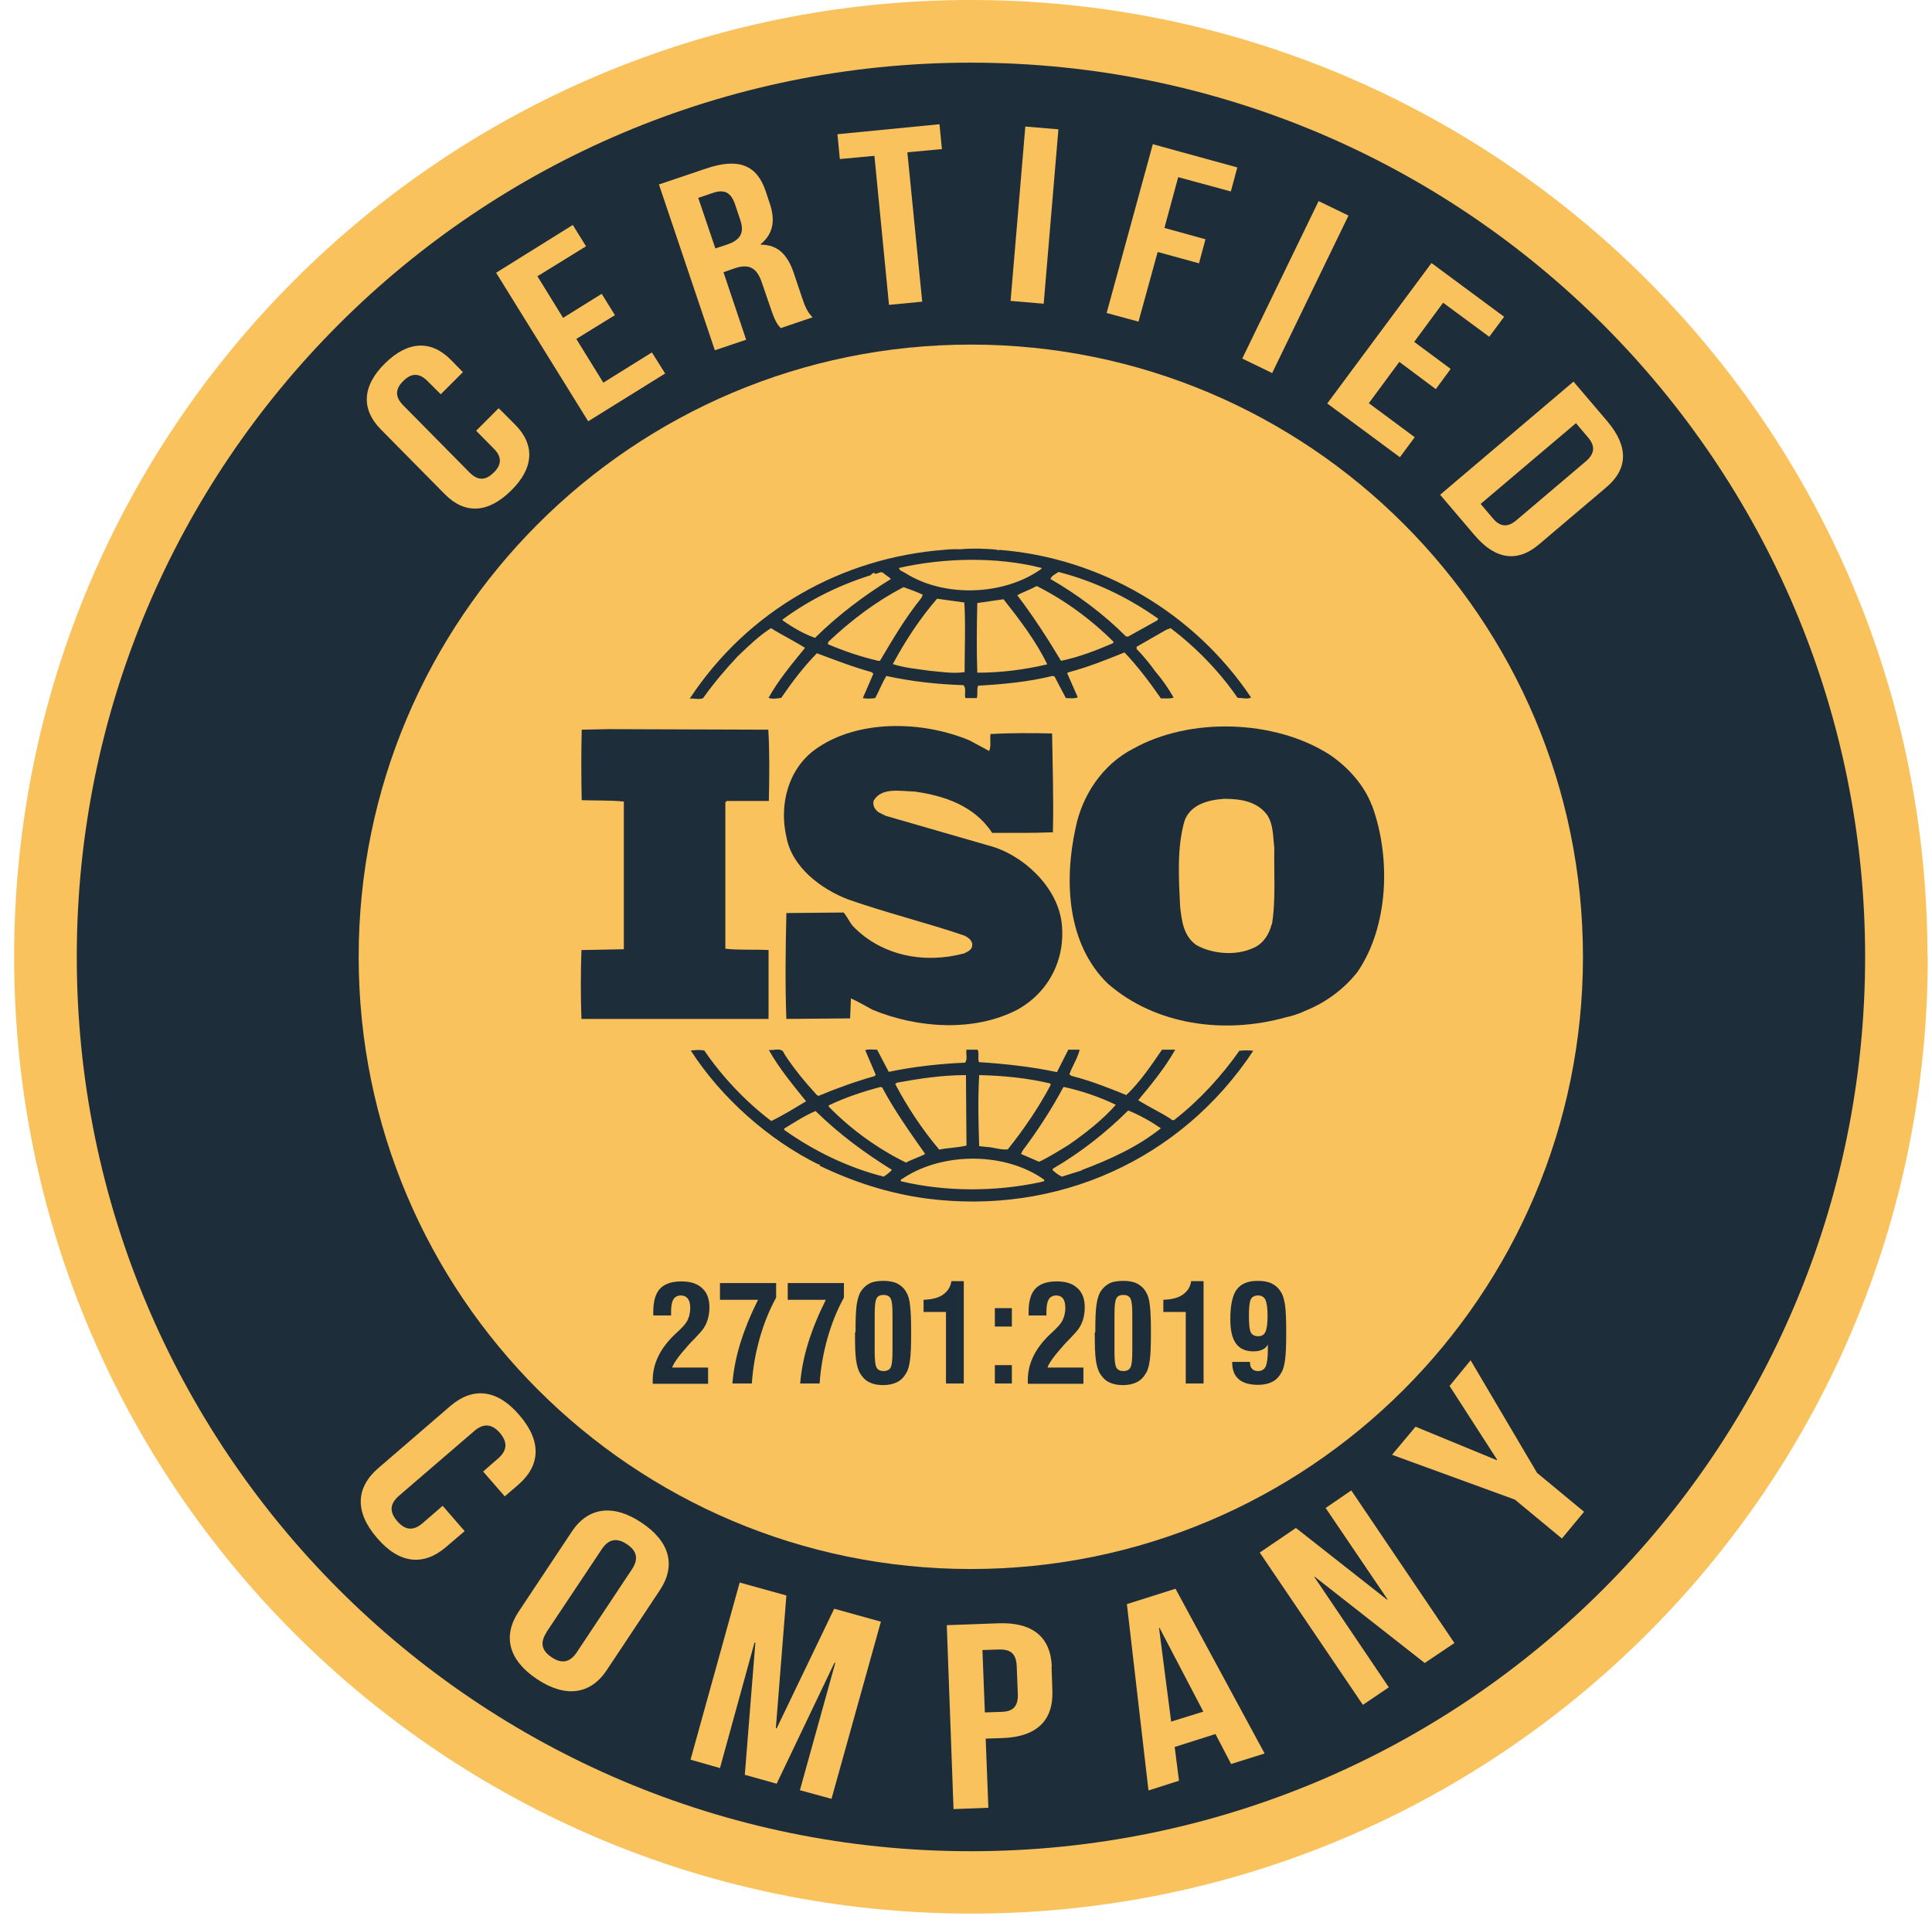 <svg width="119" height="118" viewBox="0 0 119 118" fill="none" xmlns="http://www.w3.org/2000/svg">
<g clip-path="url(#clip0_54_133)">
<path fill-rule="evenodd" clip-rule="evenodd" d="M118.74 58.927C118.74 91.475 92.362 117.853 59.813 117.853C27.265 117.853 0.87 91.475 0.87 58.927C0.87 26.378 27.248 0 59.797 0C92.345 0 118.723 26.378 118.723 58.927" fill="#f9c25c"/>
<path d="M114.881 58.927C114.881 89.346 90.216 114.011 59.797 114.011C29.377 114.011 4.729 89.346 4.729 58.927C4.729 28.507 29.377 3.859 59.797 3.859C90.216 3.859 114.881 28.524 114.881 58.943" fill="#1e2d3a"/>
<path d="M97.501 58.927C97.501 79.75 80.62 96.631 59.797 96.631C38.974 96.631 22.092 79.75 22.092 58.927C22.092 38.103 38.974 21.222 59.797 21.222C80.62 21.222 97.501 38.103 97.501 58.927Z" fill="#f9c25c"/>
<path d="M78.325 56.914C78.192 57.53 77.776 58.178 77.127 58.411C76.079 58.877 74.666 58.744 73.701 58.212C72.886 57.646 72.786 56.698 72.686 55.8C72.603 54.02 72.487 52.158 72.969 50.528C73.352 49.53 74.433 49.264 75.397 49.197C76.412 49.197 77.41 49.347 78.042 50.178C78.441 50.761 78.408 51.542 78.491 52.241C78.458 53.704 78.591 55.451 78.341 56.948M84.495 49.596C84.029 48.366 83.048 47.251 81.884 46.469C78.491 44.307 73.302 44.158 69.809 46.104C67.896 47.085 66.649 48.998 66.25 50.993C65.535 54.253 65.718 58.129 68.229 60.573C71.156 63.135 75.414 63.717 79.206 62.652C79.389 62.619 79.954 62.469 80.354 62.27L80.47 62.22C81.651 61.738 82.765 60.939 83.614 59.858C85.543 57.031 85.676 52.79 84.512 49.613L84.495 49.596Z" fill="#1e2d3a"/>
<path d="M47.339 58.511C46.475 58.461 45.51 58.528 44.678 58.428V49.413L44.761 49.33H47.356C47.389 47.833 47.406 46.27 47.323 44.939L37.46 44.906L35.83 44.939C35.797 46.303 35.797 47.9 35.83 49.28C36.728 49.313 37.56 49.28 38.425 49.363V58.461L35.813 58.511C35.764 59.941 35.764 61.338 35.813 62.752H47.339V58.511Z" fill="#1e2d3a"/>
<path d="M66.632 72.083L65.402 72.465C65.185 72.365 65.002 72.216 64.82 72.049L64.869 71.966C66.549 70.985 68.063 69.804 69.493 68.39C70.192 68.673 70.874 69.056 71.505 69.488C70.042 70.652 68.346 71.417 66.616 72.066M64.121 72.798C61.343 73.397 58.267 73.413 55.489 72.748C55.439 72.615 55.622 72.598 55.705 72.515C58.133 70.952 61.926 70.952 64.304 72.648C64.387 72.798 64.171 72.748 64.121 72.798ZM54.425 72.465C52.229 71.9 50.184 70.918 48.304 69.588V69.505C48.936 69.122 49.568 68.706 50.233 68.424C51.73 69.887 53.26 71.001 54.94 72.049C54.807 72.199 54.591 72.365 54.425 72.465ZM51.048 68.074C52.063 67.592 53.144 67.226 54.242 66.943L54.341 66.977C55.09 68.39 56.038 69.721 56.986 71.068C56.62 71.268 56.171 71.401 55.805 71.6C54.075 70.752 52.429 69.571 51.048 68.157V68.074ZM55.256 66.677C56.62 66.428 58.034 66.212 59.497 66.212L59.531 70.552C58.982 70.686 58.383 70.686 57.851 70.802C56.786 69.538 55.888 68.174 55.14 66.76L55.273 66.661L55.256 66.677ZM60.312 66.212C61.809 66.245 63.289 66.394 64.686 66.727L64.72 66.81C63.988 68.191 63.073 69.538 62.075 70.785C61.626 70.835 61.21 70.652 60.761 70.636L60.312 70.586C60.262 69.072 60.229 67.742 60.312 66.212ZM65.451 66.993L65.535 66.943C66.666 67.193 67.73 67.559 68.728 68.041C67.896 68.989 66.815 69.821 65.834 70.503C65.235 70.868 64.636 71.251 64.004 71.55L62.89 71.068L62.973 70.885C63.921 69.621 64.753 68.34 65.485 66.977L65.451 66.993ZM76.362 64.681C75.264 66.245 73.884 67.758 72.37 68.939C72.32 69.022 72.154 68.989 72.104 68.906C71.456 68.49 70.74 68.157 70.108 67.758C70.94 66.76 71.755 65.763 72.387 64.648H71.572C70.923 65.596 70.242 66.611 69.377 67.442C68.229 66.977 67.181 66.561 66 66.261L65.867 66.162C66.05 65.646 66.383 65.164 66.499 64.648H65.801L65.102 66.029C63.556 65.696 61.859 65.513 60.296 65.413C60.212 65.18 60.329 64.848 60.212 64.648H59.531C59.481 64.964 59.614 65.197 59.447 65.447C57.834 65.513 56.254 65.696 54.741 66.012L54.025 64.648C53.759 64.648 53.477 64.598 53.294 64.681L53.942 66.195L53.859 66.278C52.678 66.611 51.531 67.026 50.416 67.492L50.316 67.442C49.585 66.644 48.87 65.779 48.304 64.898C48.171 64.465 47.655 64.715 47.356 64.665C47.988 65.796 48.82 66.794 49.651 67.825C48.953 68.241 48.237 68.69 47.506 69.039C45.942 67.858 44.479 66.311 43.381 64.698C43.065 64.648 42.865 64.665 42.549 64.698C44.429 67.625 47.356 70.203 50.416 71.717C50.416 71.717 50.416 71.7 50.45 71.7C50.466 71.7 50.533 71.75 50.466 71.783C52.529 72.781 54.724 73.496 57.052 73.812C65.086 74.86 72.736 71.451 77.194 64.715C76.961 64.681 76.612 64.681 76.362 64.715V64.681Z" fill="#1e2d3a"/>
<path d="M48.204 38.153C49.851 36.939 51.68 36.041 53.626 35.426C53.709 35.343 53.759 35.276 53.859 35.276V35.326C54.075 35.376 54.225 35.143 54.408 35.293C54.558 35.426 54.757 35.526 54.874 35.659C53.26 36.657 51.664 37.837 50.2 39.284C49.502 39.035 48.836 38.652 48.204 38.203V38.153ZM64.154 34.977V35.027C61.876 36.673 58.2 36.823 55.788 35.309C55.655 35.21 55.389 35.16 55.373 34.977C58.15 34.345 61.41 34.278 64.154 34.977ZM65.202 35.226C67.397 35.792 69.46 36.773 71.339 38.103L71.289 38.203L69.493 39.201H69.36C67.98 37.821 66.35 36.607 64.703 35.659C64.753 35.476 65.019 35.343 65.202 35.226ZM68.545 39.617C67.531 40.05 66.483 40.465 65.352 40.698C64.537 39.334 63.655 37.971 62.657 36.657C63.023 36.457 63.472 36.307 63.855 36.091C65.551 36.939 67.198 38.137 68.595 39.534L68.545 39.617ZM60.196 41.43C60.146 40.066 60.163 38.553 60.196 37.139C60.711 37.056 61.294 36.989 61.809 36.906C62.824 38.187 63.822 39.501 64.504 40.914C63.09 41.247 61.659 41.43 60.179 41.43H60.196ZM59.398 41.397C58.666 41.496 58.017 41.38 57.285 41.313C56.587 41.214 55.689 41.13 54.99 40.898C55.755 39.484 56.637 38.12 57.718 36.873L59.398 37.106C59.481 38.436 59.414 39.983 59.414 41.397H59.398ZM54.192 40.698H54.092C53.028 40.449 51.98 40.099 50.982 39.667L51.032 39.517C52.479 38.153 53.992 37.023 55.655 36.158C56.054 36.307 56.437 36.44 56.836 36.623L56.753 36.823C55.755 38.054 54.973 39.401 54.192 40.715V40.698ZM43.331 42.96C43.963 42.078 44.662 41.247 45.443 40.415C46.125 39.767 46.757 39.151 47.489 38.686C48.171 39.118 48.936 39.484 49.585 39.9C48.77 40.898 47.938 41.896 47.339 42.977C47.522 43.06 47.855 43.027 48.121 42.977C48.77 42.029 49.485 41.081 50.316 40.232C51.431 40.648 52.545 41.081 53.693 41.397L53.793 41.496L53.144 42.993C53.427 43.043 53.61 43.027 53.909 42.993C54.142 42.561 54.325 42.078 54.591 41.63C56.104 41.962 57.701 42.145 59.331 42.195C59.547 42.378 59.381 42.76 59.464 42.993H60.163C60.246 42.744 60.146 42.461 60.246 42.228C61.759 42.145 63.356 41.995 64.82 41.63L64.953 41.663L65.651 42.993C65.884 42.993 66.2 43.043 66.383 42.943L65.734 41.463L65.784 41.413C66.982 41.097 68.113 40.648 69.26 40.182C70.075 41.031 70.824 42.029 71.505 43.01C71.788 43.01 72.088 43.043 72.287 42.96C71.971 42.395 71.572 41.829 71.156 41.347C70.807 40.864 70.458 40.432 70.009 39.966V39.833L71.838 38.785L72.104 38.686C73.701 39.9 75.115 41.363 76.229 42.977C76.545 42.977 76.811 43.077 77.061 42.96C73.551 37.721 67.78 34.345 61.526 33.862L61.493 33.912L61.443 33.862C60.745 33.779 59.88 33.763 59.115 33.829C58.832 33.812 58.483 33.829 58.15 33.862C51.88 34.345 46.092 37.555 42.483 43.027C42.749 42.993 43.065 43.11 43.315 42.993L43.331 42.96Z" fill="#1e2d3a"/>
<path d="M59.414 58.71C56.953 59.376 54.291 58.877 52.512 57.014C52.312 56.764 52.179 56.449 51.963 56.199L48.437 56.232C48.387 58.311 48.354 60.706 48.437 62.752L52.362 62.719L52.412 61.488C52.861 61.688 53.31 61.954 53.743 62.187C56.47 63.317 59.963 63.584 62.657 62.187C64.62 61.105 65.668 59.026 65.385 56.781C65.102 54.602 63.007 52.623 60.894 52.074L54.558 50.245L54.092 50.012C53.876 49.829 53.743 49.613 53.809 49.313C54.308 48.465 55.456 48.731 56.321 48.748C58.15 48.997 60.029 49.629 61.111 51.293C62.258 51.293 63.589 51.309 64.853 51.259C64.903 49.147 64.836 47.301 64.803 45.172C63.622 45.139 62.192 45.139 61.011 45.205C60.961 45.505 61.061 45.954 60.928 46.253L59.73 45.605C56.853 44.39 52.828 44.274 50.217 46.153C48.52 47.384 47.988 49.596 48.437 51.542C48.77 53.388 50.549 54.752 52.262 55.401C54.591 56.216 57.019 56.814 59.381 57.613C59.614 57.712 59.93 57.945 59.88 58.228C59.88 58.461 59.647 58.594 59.464 58.677" fill="#1e2d3a"/>
<path fill-rule="evenodd" clip-rule="evenodd" d="M30.724 25.147L31.739 26.162C32.953 27.393 32.903 28.823 31.473 30.22C30.042 31.634 28.612 31.667 27.398 30.436L23.456 26.445C22.242 25.214 22.292 23.784 23.706 22.386C25.136 20.973 26.566 20.939 27.78 22.17L28.512 22.919L27.148 24.282L26.333 23.468C25.785 22.919 25.302 23.002 24.837 23.468C24.371 23.916 24.288 24.416 24.837 24.964L28.928 29.106C29.477 29.654 29.959 29.555 30.408 29.106C30.874 28.657 30.957 28.158 30.408 27.625L29.327 26.528L30.691 25.164L30.724 25.147Z" fill="#f9c25c"/>
<path fill-rule="evenodd" clip-rule="evenodd" d="M34.683 19.576L37.061 18.095L37.876 19.409L35.498 20.873L37.161 23.567L40.154 21.704L40.969 23.002L36.229 25.946L30.558 16.798L35.281 13.854L36.096 15.168L33.102 17.014L34.683 19.576Z" fill="#f9c25c"/>
<path fill-rule="evenodd" clip-rule="evenodd" d="M42.998 12.158L44.063 15.301L44.811 15.052C45.526 14.803 45.876 14.403 45.61 13.588L45.277 12.59C45.028 11.859 44.628 11.642 43.93 11.875L42.998 12.191V12.158ZM48.071 20.191C47.872 19.958 47.755 19.825 47.472 18.994L46.924 17.397C46.608 16.449 46.092 16.233 45.227 16.532L44.562 16.765L45.959 20.923L44.03 21.572L40.587 11.36L43.497 10.378C45.51 9.696 46.624 10.179 47.156 11.759L47.422 12.557C47.772 13.605 47.605 14.42 46.857 15.035V15.069C47.955 15.069 48.52 15.734 48.886 16.798L49.418 18.378C49.585 18.877 49.734 19.227 50.05 19.543L48.088 20.208L48.071 20.191Z" fill="#f9c25c"/>
<path fill-rule="evenodd" clip-rule="evenodd" d="M51.581 8.266L57.867 7.651L58.017 9.181L55.888 9.38L56.803 18.578L54.757 18.777L53.859 9.597L51.73 9.796L51.581 8.266Z" fill="#f9c25c"/>
<path d="M63.154 7.793L62.246 18.532L64.285 18.704L65.192 7.965L63.154 7.793Z" fill="#f9c25c"/>
<path fill-rule="evenodd" clip-rule="evenodd" d="M71.722 14.037L74.25 14.736L73.851 16.216L71.306 15.518L70.125 19.808L68.162 19.276L71.007 8.881L76.212 10.312L75.813 11.792L72.57 10.91L71.722 14.037Z" fill="#f9c25c"/>
<path d="M81.219 12.385L76.516 22.082L78.357 22.975L83.059 13.277L81.219 12.385Z" fill="#f9c25c"/>
<path fill-rule="evenodd" clip-rule="evenodd" d="M87.106 21.056L89.352 22.719L88.437 23.966L86.191 22.287L84.312 24.831L87.139 26.927L86.225 28.158L81.751 24.848L88.171 16.2L92.645 19.509L91.73 20.74L88.886 18.644L87.106 21.056Z" fill="#f9c25c"/>
<path fill-rule="evenodd" clip-rule="evenodd" d="M97.069 26.062L91.198 31.035L91.946 31.916C92.362 32.415 92.828 32.532 93.41 32.033L97.684 28.407C98.266 27.908 98.233 27.426 97.817 26.944L97.069 26.062ZM96.919 23.501L99.015 25.962C100.329 27.526 100.262 28.89 98.948 30.004L94.79 33.53C93.476 34.644 92.112 34.494 90.799 32.931L88.703 30.47L96.919 23.501Z" fill="#f9c25c"/>
<path fill-rule="evenodd" clip-rule="evenodd" d="M28.612 94.303L27.464 95.284C26.084 96.465 24.587 96.315 23.223 94.718C21.843 93.122 21.909 91.625 23.29 90.427L27.747 86.585C29.128 85.405 30.624 85.554 31.988 87.151C33.369 88.748 33.302 90.245 31.922 91.442L31.09 92.157L29.759 90.627L30.674 89.829C31.29 89.296 31.24 88.781 30.791 88.249C30.342 87.733 29.826 87.6 29.211 88.132L24.57 92.124C23.955 92.656 24.021 93.172 24.471 93.687C24.92 94.203 25.419 94.336 26.034 93.804L27.265 92.739L28.595 94.269L28.612 94.303Z" fill="#f9c25c"/>
<path fill-rule="evenodd" clip-rule="evenodd" d="M33.668 100.523C33.219 101.205 33.402 101.687 33.984 102.07C34.55 102.452 35.082 102.436 35.531 101.754L38.924 96.648C39.373 95.966 39.19 95.483 38.608 95.101C38.042 94.718 37.51 94.735 37.061 95.417L33.668 100.506V100.523ZM35.215 94.336C36.213 92.822 37.76 92.606 39.506 93.77C41.269 94.935 41.651 96.431 40.637 97.945L37.377 102.851C36.379 104.365 34.832 104.581 33.086 103.417C31.323 102.253 30.94 100.756 31.955 99.242L35.215 94.336Z" fill="#f9c25c"/>
<path fill-rule="evenodd" clip-rule="evenodd" d="M47.788 106.427L47.838 106.444L51.381 99.076L54.258 99.874L51.215 110.785L49.269 110.253L51.447 102.419L51.398 102.402L47.838 109.853L45.876 109.305L46.525 101.172L46.475 101.155L44.346 108.889L42.533 108.373L45.56 97.463L48.437 98.261L47.788 106.427Z" fill="#f9c25c"/>
<path fill-rule="evenodd" clip-rule="evenodd" d="M60.512 101.621L60.662 105.463L61.676 105.429C62.358 105.413 62.724 105.13 62.691 104.315L62.624 102.619C62.591 101.804 62.208 101.571 61.526 101.587L60.512 101.621ZM64.77 102.652L64.82 104.132C64.886 105.945 63.871 106.976 61.726 107.043L60.712 107.076L60.878 111.334L58.732 111.417L58.316 100.09L61.477 99.974C63.622 99.891 64.72 100.839 64.786 102.652H64.77Z" fill="#f9c25c"/>
<path fill-rule="evenodd" clip-rule="evenodd" d="M72.138 106.028L74.117 105.413L71.422 100.257H71.389L72.138 106.045V106.028ZM77.892 107.991L75.83 108.639L74.865 106.793L72.354 107.591L72.62 109.67L70.74 110.269L69.41 98.793L72.404 97.845L77.892 107.991Z" fill="#f9c25c"/>
<path fill-rule="evenodd" clip-rule="evenodd" d="M80.969 97.097L80.952 97.114L85.543 103.916L83.946 104.997L77.593 95.617L79.821 94.103L85.426 98.51L85.46 98.494L81.651 92.872L83.231 91.791L89.584 101.188L87.755 102.419L80.969 97.097Z" fill="#f9c25c"/>
<path fill-rule="evenodd" clip-rule="evenodd" d="M93.31 92.357L85.742 89.596L87.189 87.866L92.195 89.928L92.212 89.895L89.285 85.355L90.582 83.775L94.674 90.71L97.568 93.105L96.204 94.752L93.31 92.357Z" fill="#f9c25c"/>
<path d="M78.075 81.047C78.075 80.548 78.025 80.232 77.942 80.049C77.859 79.883 77.709 79.783 77.493 79.783C77.277 79.783 77.127 79.866 77.044 80.016C76.961 80.182 76.927 80.515 76.927 81.031C76.927 81.546 76.961 81.912 77.044 82.062C77.127 82.211 77.277 82.294 77.493 82.294C77.709 82.294 77.859 82.211 77.942 82.028C78.025 81.862 78.075 81.529 78.075 81.031M78.092 82.81C78.009 82.96 77.892 83.06 77.743 83.126C77.593 83.193 77.41 83.226 77.194 83.226C76.711 83.226 76.362 83.06 76.129 82.744C75.896 82.428 75.78 81.929 75.78 81.247C75.78 80.398 75.913 79.783 76.162 79.434C76.428 79.068 76.844 78.885 77.46 78.885C77.826 78.885 78.108 78.935 78.341 79.051C78.574 79.168 78.757 79.334 78.907 79.584C79.023 79.766 79.106 80.049 79.156 80.415C79.206 80.781 79.223 81.33 79.223 82.062C79.223 82.793 79.206 83.359 79.156 83.725C79.106 84.091 79.04 84.357 78.923 84.54C78.774 84.806 78.591 84.989 78.358 85.105C78.125 85.222 77.842 85.288 77.493 85.288C76.961 85.288 76.562 85.172 76.296 84.939C76.029 84.706 75.896 84.374 75.896 83.908V83.875H76.994V83.941C76.994 84.107 77.044 84.224 77.127 84.307C77.21 84.39 77.327 84.44 77.493 84.44C77.709 84.44 77.876 84.34 77.959 84.157C78.042 83.974 78.092 83.625 78.092 83.109V82.777V82.81ZM73.036 85.205V80.798H71.655V80.049C72.171 80.033 72.57 79.933 72.853 79.733C73.135 79.534 73.318 79.267 73.368 78.902H74.133V85.205H73.036ZM67.464 82.062C67.464 81.313 67.481 80.764 67.531 80.398C67.58 80.033 67.664 79.766 67.763 79.584C67.913 79.334 68.096 79.168 68.312 79.051C68.528 78.935 68.828 78.885 69.177 78.885C69.526 78.885 69.809 78.935 70.042 79.051C70.258 79.168 70.458 79.334 70.591 79.584C70.707 79.766 70.79 80.033 70.824 80.398C70.874 80.764 70.89 81.313 70.89 82.062C70.89 82.81 70.874 83.392 70.824 83.742C70.774 84.107 70.707 84.374 70.591 84.556C70.441 84.823 70.258 85.005 70.025 85.122C69.792 85.238 69.51 85.305 69.16 85.305C68.811 85.305 68.528 85.238 68.296 85.122C68.063 85.005 67.88 84.806 67.73 84.556C67.63 84.374 67.547 84.107 67.497 83.758C67.447 83.409 67.431 82.843 67.431 82.045L67.464 82.062ZM69.743 82.627V80.931C69.743 80.432 69.709 80.116 69.626 79.966C69.543 79.816 69.393 79.75 69.194 79.75C68.994 79.75 68.828 79.816 68.761 79.966C68.678 80.116 68.645 80.448 68.645 80.964V83.259C68.645 83.758 68.678 84.074 68.761 84.224C68.844 84.374 68.994 84.44 69.194 84.44C69.393 84.44 69.56 84.357 69.626 84.224C69.709 84.074 69.743 83.742 69.743 83.209V82.611V82.627ZM63.306 85.205C63.306 85.205 63.306 85.155 63.306 85.105C63.306 85.055 63.306 85.022 63.306 85.005C63.306 84.523 63.406 84.058 63.605 83.625C63.805 83.176 64.104 82.76 64.504 82.344C64.57 82.278 64.686 82.162 64.836 82.028C65.102 81.779 65.285 81.579 65.368 81.446C65.451 81.33 65.501 81.197 65.551 81.047C65.585 80.897 65.618 80.748 65.618 80.565C65.618 80.299 65.568 80.099 65.485 79.983C65.385 79.85 65.235 79.783 65.052 79.783C64.869 79.783 64.686 79.866 64.603 80.016C64.504 80.166 64.454 80.432 64.454 80.764C64.454 80.831 64.454 80.881 64.454 80.914C64.454 80.947 64.454 80.981 64.454 81.014H63.356C63.356 81.014 63.356 80.947 63.356 80.897C63.356 80.848 63.356 80.814 63.356 80.798C63.356 80.149 63.489 79.667 63.772 79.367C64.054 79.068 64.487 78.918 65.086 78.918C65.651 78.918 66.067 79.051 66.366 79.334C66.666 79.6 66.815 79.999 66.815 80.515C66.815 80.764 66.782 80.981 66.732 81.18C66.682 81.38 66.599 81.579 66.483 81.762C66.4 81.912 66.2 82.128 65.901 82.444C65.751 82.594 65.618 82.727 65.535 82.827C64.936 83.492 64.603 83.958 64.52 84.224H66.732V85.222H63.339L63.306 85.205ZM61.277 85.205V84.074H62.325V85.205H61.277ZM61.277 81.696V80.565H62.325V81.696H61.277ZM58.267 85.205V80.798H56.886V80.049C57.402 80.033 57.801 79.933 58.084 79.733C58.366 79.534 58.549 79.267 58.599 78.902H59.364V85.205H58.267ZM52.695 82.062C52.695 81.313 52.712 80.764 52.761 80.398C52.811 80.033 52.895 79.766 52.994 79.584C53.144 79.334 53.327 79.168 53.543 79.051C53.759 78.935 54.059 78.885 54.408 78.885C54.757 78.885 55.04 78.935 55.273 79.051C55.489 79.168 55.689 79.334 55.822 79.584C55.938 79.766 56.021 80.033 56.054 80.398C56.104 80.764 56.121 81.313 56.121 82.062C56.121 82.81 56.104 83.392 56.054 83.742C56.005 84.107 55.938 84.374 55.822 84.556C55.672 84.823 55.489 85.005 55.256 85.122C55.023 85.238 54.741 85.305 54.391 85.305C54.042 85.305 53.759 85.238 53.526 85.122C53.294 85.005 53.111 84.806 52.961 84.556C52.861 84.374 52.778 84.107 52.728 83.758C52.678 83.409 52.662 82.843 52.662 82.045L52.695 82.062ZM54.973 82.627V80.931C54.973 80.432 54.94 80.116 54.857 79.966C54.774 79.816 54.624 79.75 54.425 79.75C54.225 79.75 54.059 79.816 53.992 79.966C53.909 80.116 53.876 80.448 53.876 80.964V83.259C53.876 83.758 53.909 84.074 53.992 84.224C54.075 84.374 54.225 84.44 54.425 84.44C54.624 84.44 54.791 84.357 54.857 84.224C54.94 84.074 54.973 83.742 54.973 83.209V82.611V82.627ZM49.285 85.205C49.352 84.423 49.502 83.609 49.768 82.744C50.034 81.879 50.4 80.981 50.865 80.049H48.52V79.018H51.98V79.916C51.547 80.698 51.215 81.546 50.965 82.428C50.716 83.309 50.549 84.24 50.483 85.205H49.285ZM45.111 85.205C45.177 84.423 45.327 83.609 45.593 82.744C45.859 81.879 46.225 80.981 46.691 80.049H44.346V79.018H47.805V79.916C47.373 80.698 47.04 81.546 46.791 82.428C46.541 83.309 46.375 84.24 46.308 85.205H45.111ZM40.204 85.205C40.204 85.205 40.204 85.155 40.204 85.105C40.204 85.055 40.204 85.022 40.204 85.005C40.204 84.523 40.304 84.058 40.504 83.625C40.703 83.176 41.003 82.76 41.402 82.344C41.468 82.278 41.585 82.162 41.734 82.028C42.001 81.779 42.184 81.579 42.267 81.446C42.35 81.33 42.4 81.197 42.45 81.047C42.483 80.897 42.516 80.748 42.516 80.565C42.516 80.299 42.466 80.099 42.367 79.983C42.267 79.85 42.117 79.783 41.934 79.783C41.751 79.783 41.568 79.866 41.485 80.016C41.385 80.166 41.335 80.432 41.335 80.764C41.335 80.831 41.335 80.881 41.335 80.914C41.335 80.947 41.335 80.981 41.335 81.014H40.238C40.238 81.014 40.238 80.947 40.238 80.897C40.238 80.848 40.238 80.814 40.238 80.798C40.238 80.149 40.371 79.667 40.653 79.367C40.936 79.068 41.369 78.918 41.967 78.918C42.533 78.918 42.949 79.051 43.248 79.334C43.547 79.6 43.697 79.999 43.697 80.515C43.697 80.764 43.664 80.981 43.614 81.18C43.564 81.38 43.481 81.579 43.364 81.762C43.281 81.912 43.082 82.128 42.782 82.444C42.633 82.594 42.499 82.727 42.416 82.827C41.818 83.492 41.485 83.958 41.402 84.224H43.614V85.222H40.221L40.204 85.205Z" fill="#1e2d3a"/>
</g>
<defs>
<clipPath id="clip0_54_133">
<rect width="117.87" height="117.87" fill="#1e2d3a" transform="translate(0.87)"/>
</clipPath>
</defs>
</svg>

